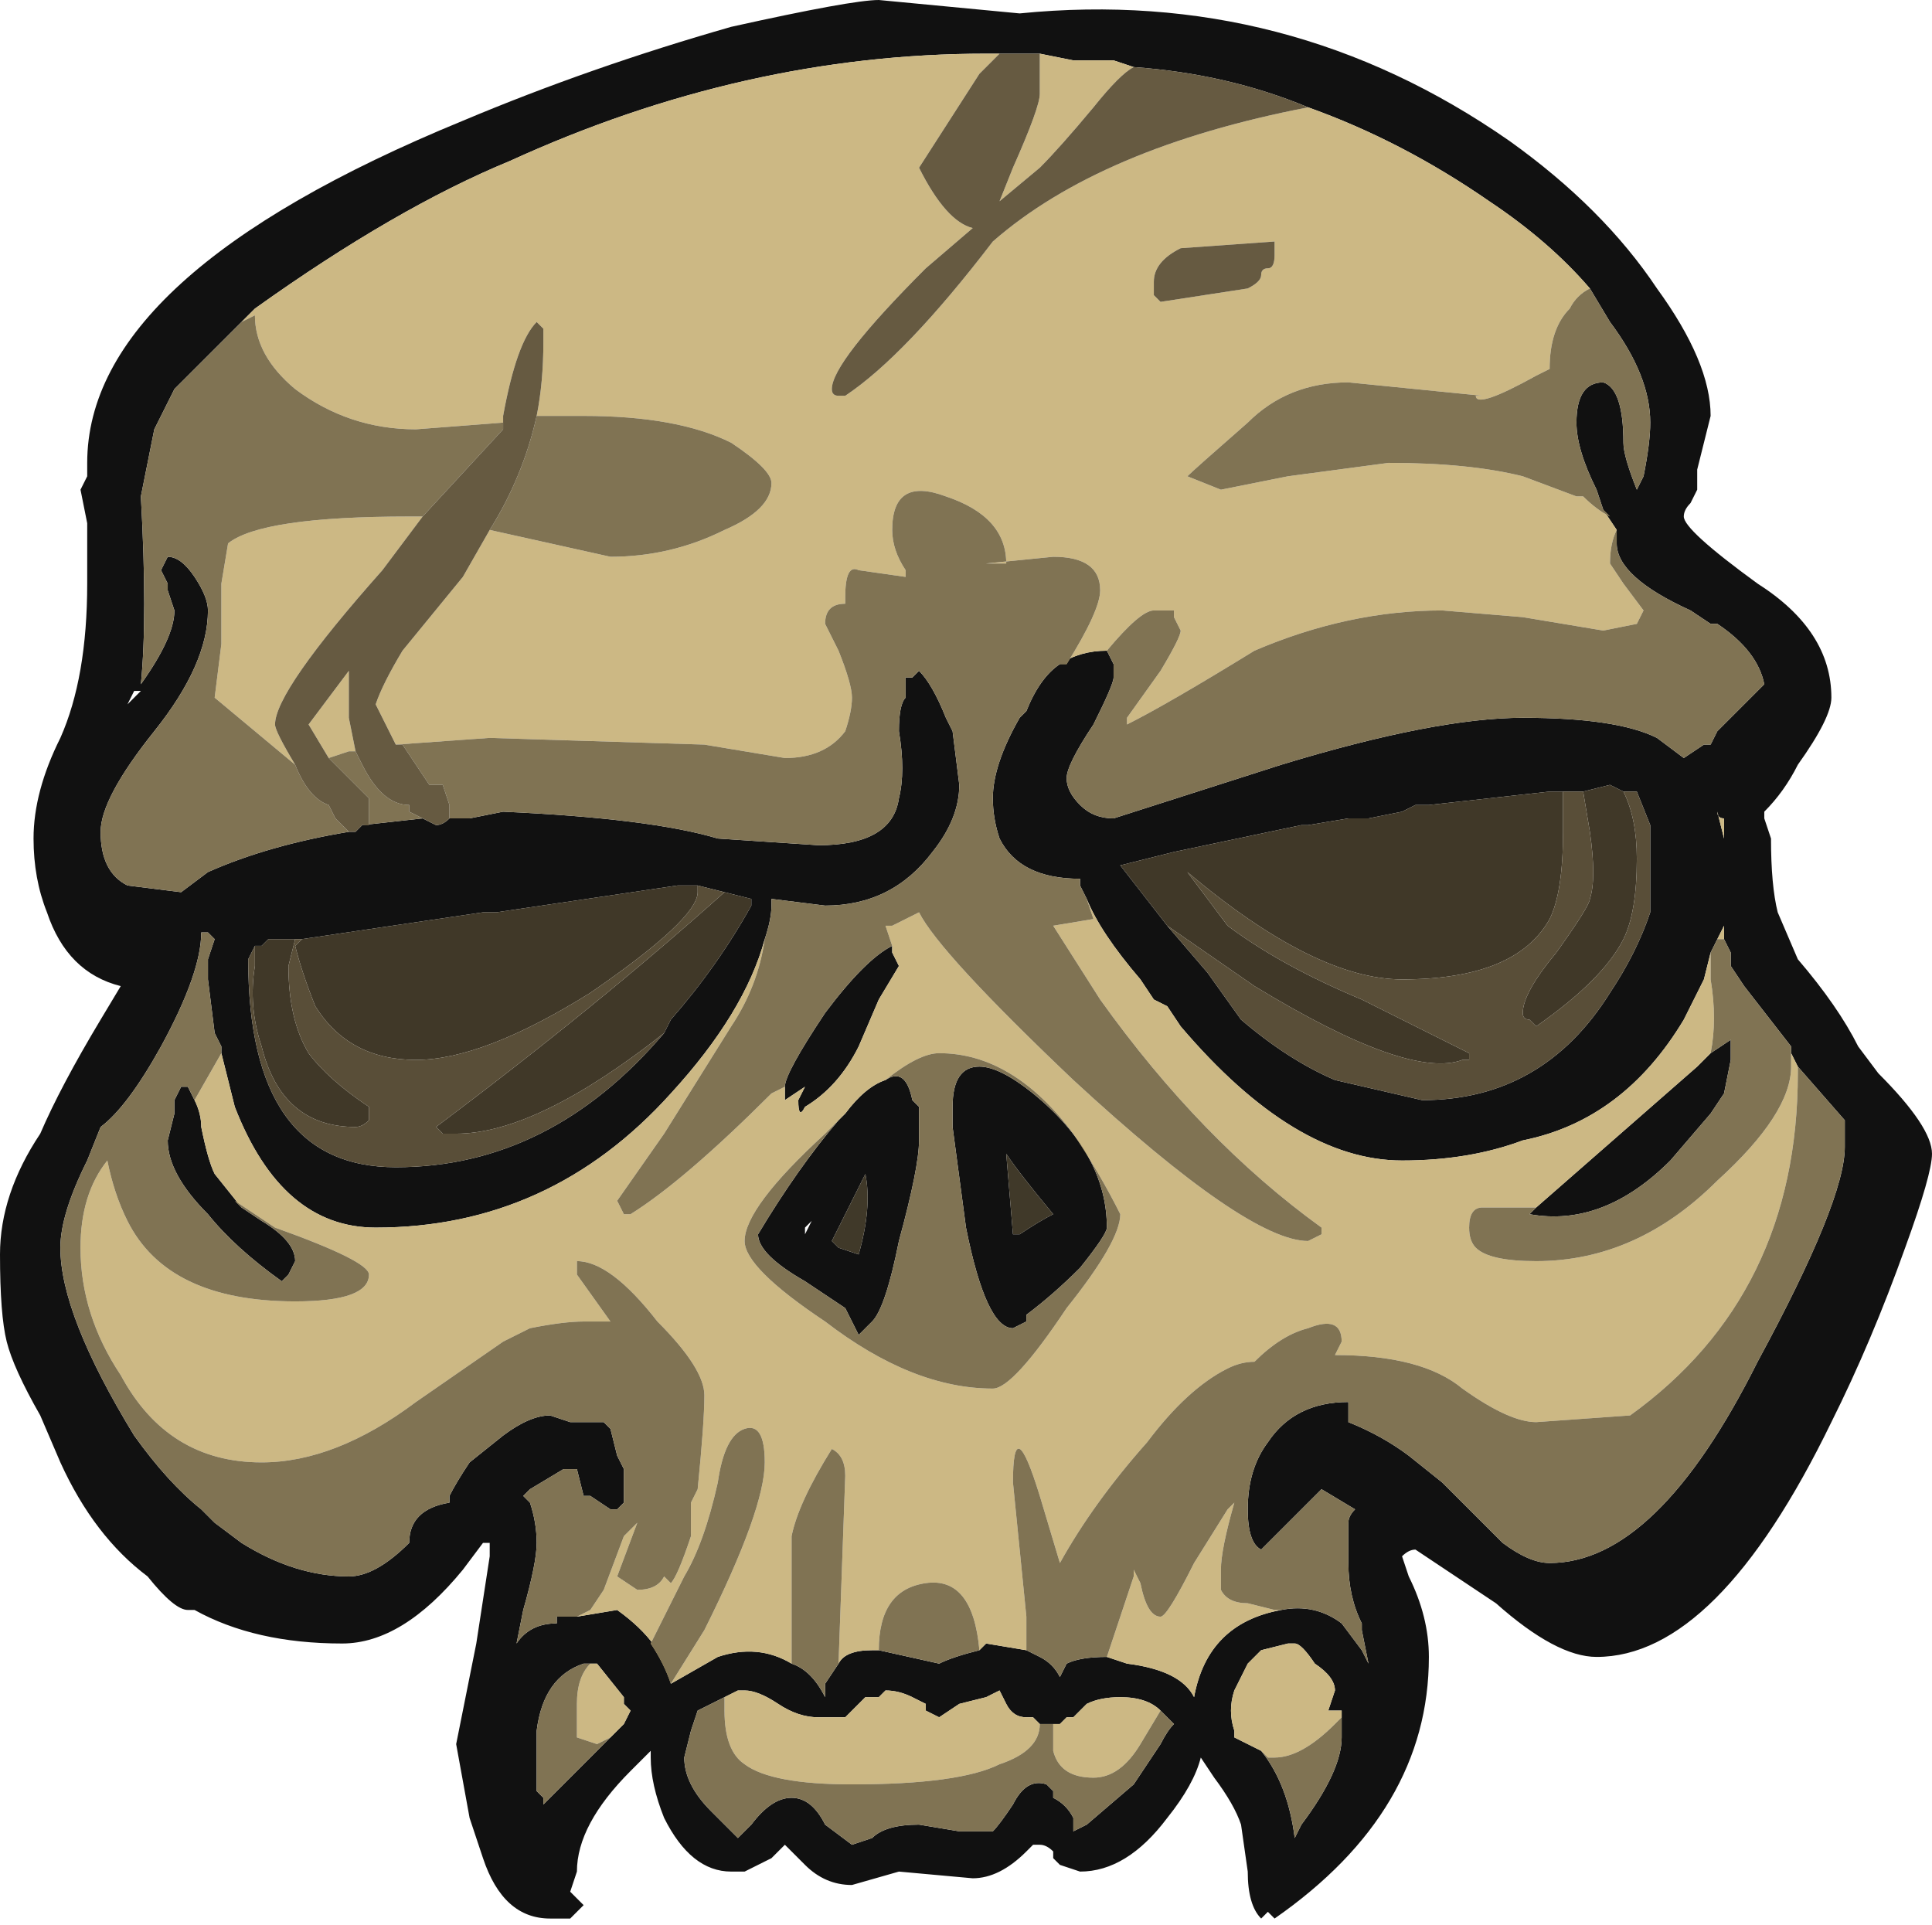 <?xml version="1.0" encoding="UTF-8" standalone="no"?>
<svg xmlns:ffdec="https://www.free-decompiler.com/flash" xmlns:xlink="http://www.w3.org/1999/xlink" ffdec:objectType="frame" height="100.45px" width="100.8px" xmlns="http://www.w3.org/2000/svg">
  <g transform="matrix(1.0, 0.0, 0.0, 1.0, 48.3, 49.7)">
    <use ffdec:characterId="358" height="14.35" transform="matrix(7.0, 0.0, 0.0, 7.0, -48.3, -49.7)" width="14.4" xlink:href="#shape0"/>
  </g>
  <defs>
    <g id="shape0" transform="matrix(1.0, 0.0, 0.0, 1.0, 6.9, 7.1)">
      <path d="M4.95 -4.95 Q4.65 -5.3 4.2 -5.6 3.55 -6.05 2.85 -6.3 2.25 -6.55 1.55 -6.6 L1.4 -6.65 1.1 -6.65 0.85 -6.7 0.55 -6.7 0.45 -6.7 Q-1.35 -6.7 -3.1 -5.9 -3.95 -5.55 -5.0 -4.8 L-5.1 -4.7 -5.6 -4.2 -5.75 -3.9 -5.85 -3.4 Q-5.8 -2.5 -5.85 -2.0 -5.6 -2.35 -5.6 -2.55 L-5.65 -2.7 -5.65 -2.75 -5.7 -2.85 -5.65 -2.95 Q-5.55 -2.95 -5.45 -2.8 -5.35 -2.65 -5.35 -2.55 -5.35 -2.15 -5.75 -1.65 -6.15 -1.15 -6.15 -0.9 -6.15 -0.6 -5.95 -0.5 L-5.55 -0.45 -5.35 -0.6 Q-4.9 -0.8 -4.3 -0.9 L-4.25 -0.9 -4.2 -0.95 -3.75 -1.0 -3.65 -0.95 Q-3.6 -0.95 -3.55 -1.0 L-3.4 -1.0 -3.15 -1.05 Q-2.05 -1.0 -1.55 -0.85 L-0.8 -0.8 Q-0.25 -0.8 -0.2 -1.15 -0.15 -1.35 -0.2 -1.65 -0.2 -1.85 -0.15 -1.9 L-0.15 -2.05 -0.1 -2.05 -0.05 -2.1 Q0.05 -2.0 0.15 -1.75 L0.2 -1.65 0.25 -1.25 Q0.25 -1.0 0.05 -0.75 -0.25 -0.35 -0.75 -0.35 L-1.15 -0.4 -1.15 -0.35 Q-1.15 -0.25 -1.2 -0.1 -1.35 0.45 -1.9 1.05 -2.8 2.05 -4.1 2.05 -4.8 2.05 -5.15 1.15 L-5.25 0.75 -5.25 0.7 -5.3 0.6 -5.35 0.2 -5.35 0.05 -5.3 -0.1 -5.35 -0.15 -5.4 -0.15 Q-5.4 0.15 -5.7 0.7 -5.95 1.15 -6.15 1.3 L-6.25 1.55 Q-6.45 1.95 -6.45 2.2 -6.45 2.7 -5.9 3.6 -5.65 3.95 -5.4 4.15 L-5.3 4.25 -5.1 4.4 Q-4.7 4.65 -4.3 4.65 -4.1 4.65 -3.85 4.4 -3.85 4.15 -3.55 4.1 L-3.55 4.05 Q-3.5 3.95 -3.4 3.8 L-3.15 3.6 Q-2.95 3.45 -2.8 3.45 L-2.65 3.5 -2.4 3.5 -2.35 3.55 -2.3 3.75 -2.25 3.85 -2.25 4.1 -2.3 4.15 -2.35 4.15 -2.5 4.05 -2.55 4.05 -2.6 3.85 -2.7 3.85 -2.95 4.0 -3.0 4.05 -2.95 4.1 Q-2.9 4.25 -2.9 4.4 -2.9 4.55 -3.0 4.9 L-3.05 5.15 Q-2.95 5.0 -2.75 5.0 L-2.75 4.95 -2.6 4.95 -2.3 4.9 Q-1.95 5.15 -1.9 5.45 L-1.55 5.25 Q-1.25 5.15 -1.0 5.3 -0.85 5.35 -0.75 5.55 L-0.75 5.45 -0.65 5.3 Q-0.6 5.2 -0.4 5.2 L-0.35 5.2 0.1 5.3 Q0.2 5.25 0.4 5.2 L0.45 5.15 0.75 5.2 0.85 5.25 Q0.95 5.3 1.0 5.4 L1.05 5.3 Q1.15 5.25 1.35 5.25 L1.5 5.3 Q1.9 5.35 2.0 5.55 2.1 5.0 2.65 4.9 2.9 4.85 3.1 5.0 L3.25 5.2 3.3 5.3 3.25 5.05 3.25 5.0 Q3.15 4.8 3.15 4.55 3.15 4.3 3.15 4.25 3.15 4.2 3.2 4.15 L2.95 4.0 2.5 4.45 Q2.4 4.4 2.4 4.15 2.4 3.85 2.55 3.65 2.75 3.35 3.15 3.35 L3.15 3.5 Q3.4 3.6 3.6 3.75 L3.85 3.95 4.3 4.4 Q4.5 4.55 4.65 4.55 5.45 4.55 6.2 3.05 6.85 1.85 6.85 1.45 L6.85 1.25 6.5 0.85 6.45 0.75 6.45 0.7 6.1 0.25 6.0 0.1 6.0 0.0 5.95 -0.1 Q5.95 -0.15 5.95 -0.2 L5.9 -0.1 5.85 0.0 5.8 0.2 5.65 0.5 Q5.2 1.25 4.45 1.4 4.05 1.55 3.55 1.55 2.75 1.55 1.9 0.55 L1.8 0.4 1.7 0.35 1.6 0.2 Q1.3 -0.15 1.2 -0.4 L1.15 -0.5 1.15 -0.55 Q0.7 -0.55 0.55 -0.85 0.5 -1.0 0.5 -1.15 0.5 -1.4 0.7 -1.75 L0.75 -1.8 Q0.85 -2.05 1.0 -2.15 1.15 -2.25 1.35 -2.25 L1.4 -2.15 1.4 -2.05 Q1.4 -2.0 1.25 -1.7 1.05 -1.4 1.05 -1.3 1.05 -1.2 1.15 -1.1 1.25 -1.0 1.4 -1.0 L2.65 -1.4 Q3.8 -1.75 4.45 -1.75 5.15 -1.75 5.45 -1.6 L5.65 -1.45 5.8 -1.55 5.85 -1.55 5.9 -1.65 6.25 -2.0 Q6.2 -2.25 5.9 -2.45 L5.85 -2.45 5.7 -2.55 Q5.15 -2.8 5.15 -3.05 L5.15 -3.15 5.05 -3.3 5.0 -3.45 Q4.85 -3.75 4.85 -3.95 4.85 -4.25 5.05 -4.25 5.2 -4.2 5.2 -3.8 5.2 -3.7 5.3 -3.45 L5.35 -3.55 Q5.4 -3.8 5.4 -3.95 5.4 -4.3 5.1 -4.7 L4.95 -4.95 M5.75 -3.55 L5.75 -3.45 5.7 -3.35 Q5.65 -3.3 5.65 -3.25 5.65 -3.15 6.2 -2.75 6.75 -2.4 6.75 -1.9 6.75 -1.75 6.5 -1.4 6.4 -1.2 6.25 -1.05 L6.25 -1.0 6.3 -0.85 Q6.3 -0.5 6.35 -0.3 L6.5 0.05 Q6.8 0.4 6.95 0.7 L7.1 0.9 Q7.5 1.3 7.5 1.5 7.5 1.65 7.3 2.2 7.05 2.9 6.75 3.5 5.9 5.25 5.0 5.25 4.7 5.25 4.25 4.85 L3.65 4.45 Q3.6 4.45 3.55 4.5 L3.6 4.65 Q3.75 4.95 3.75 5.25 3.75 6.4 2.6 7.2 L2.55 7.15 2.5 7.2 Q2.4 7.1 2.4 6.85 L2.35 6.5 Q2.3 6.35 2.15 6.15 L2.05 6.0 Q2.0 6.2 1.8 6.45 1.5 6.85 1.15 6.85 L1.0 6.8 0.95 6.75 Q0.95 6.8 0.95 6.75 L0.95 6.7 Q0.9 6.65 0.85 6.65 L0.8 6.65 0.75 6.7 Q0.55 6.9 0.35 6.9 L-0.2 6.85 -0.55 6.95 Q-0.75 6.95 -0.9 6.8 L-1.05 6.65 -1.15 6.75 -1.35 6.85 -1.45 6.85 Q-1.75 6.85 -1.95 6.45 -2.05 6.2 -2.05 6.0 L-2.05 5.95 -2.2 6.1 Q-2.6 6.5 -2.6 6.85 L-2.65 7.0 -2.55 7.1 -2.65 7.2 -2.8 7.2 Q-3.15 7.2 -3.3 6.75 -3.35 6.6 -3.4 6.45 L-3.5 5.9 -3.35 5.15 -3.25 4.5 -3.25 4.4 -3.3 4.4 -3.45 4.6 Q-3.9 5.15 -4.35 5.15 -5.0 5.15 -5.45 4.9 L-5.5 4.9 Q-5.6 4.9 -5.8 4.65 -6.2 4.35 -6.45 3.8 L-6.6 3.45 Q-6.8 3.1 -6.85 2.9 -6.9 2.7 -6.9 2.25 -6.9 1.8 -6.6 1.35 -6.45 1.0 -6.15 0.5 L-6.0 0.25 Q-6.4 0.15 -6.55 -0.3 -6.65 -0.55 -6.65 -0.85 -6.65 -1.2 -6.45 -1.6 -6.25 -2.05 -6.25 -2.75 L-6.25 -3.2 -6.3 -3.45 -6.25 -3.55 -6.25 -3.65 Q-6.25 -5.05 -3.45 -6.2 -2.5 -6.6 -1.45 -6.9 -0.55 -7.1 -0.35 -7.1 L0.7 -7.0 Q2.7 -7.2 4.35 -6.05 5.05 -5.55 5.45 -4.95 5.85 -4.4 5.85 -4.0 L5.75 -3.6 5.75 -3.55 M-1.05 1.0 Q-1.05 0.9 -0.75 0.45 -0.45 0.05 -0.25 -0.05 L-0.25 0.0 -0.2 0.1 -0.35 0.35 -0.5 0.7 Q-0.65 1.0 -0.9 1.15 -0.95 1.25 -0.95 1.1 L-0.9 1.0 -1.05 1.1 -1.05 1.0 M3.3 5.3 L3.3 5.3 M4.65 -1.2 L3.75 -1.1 3.65 -1.1 3.55 -1.05 3.3 -1.0 3.15 -1.0 2.85 -0.95 2.8 -0.95 1.85 -0.75 1.45 -0.65 1.8 -0.2 2.1 0.15 2.35 0.5 Q2.7 0.8 3.05 0.95 L3.7 1.1 Q4.6 1.1 5.1 0.3 5.3 0.0 5.4 -0.3 L5.4 -0.95 5.3 -1.2 5.2 -1.2 5.1 -1.25 4.9 -1.2 4.65 -1.2 M5.95 -1.0 Q5.9 -1.0 5.9 -1.05 L5.95 -0.85 5.95 -1.0 M5.85 0.75 L6.0 0.65 6.0 0.8 5.95 1.05 5.85 1.2 5.55 1.55 Q5.05 2.05 4.5 1.95 L4.55 1.9 5.75 0.85 5.85 0.75 M0.2 1.25 L0.2 1.15 Q0.2 0.85 0.4 0.85 0.55 0.85 0.8 1.05 1.35 1.5 1.35 2.05 1.35 2.1 1.15 2.35 0.95 2.55 0.75 2.7 L0.75 2.75 0.65 2.8 Q0.45 2.8 0.3 2.05 L0.2 1.3 0.2 1.25 M-0.3 0.95 Q-0.15 0.85 -0.1 1.1 L-0.05 1.15 -0.05 1.25 -0.05 1.4 Q-0.05 1.6 -0.2 2.15 -0.3 2.65 -0.4 2.75 L-0.5 2.85 -0.6 2.65 -0.9 2.45 Q-1.25 2.25 -1.25 2.1 -0.95 1.6 -0.65 1.25 L-0.6 1.2 Q-0.45 1.0 -0.3 0.95 M0.7 2.1 Q0.85 2.0 0.95 1.95 0.7 1.65 0.6 1.5 L0.65 2.1 0.7 2.1 M3.1 5.65 L3.0 5.65 3.05 5.5 Q3.05 5.4 2.9 5.3 2.8 5.15 2.75 5.15 L2.7 5.15 2.5 5.2 Q2.45 5.25 2.4 5.3 L2.3 5.5 Q2.25 5.65 2.3 5.8 L2.3 5.85 2.5 5.95 Q2.7 6.2 2.75 6.6 L2.8 6.5 Q3.1 6.1 3.1 5.85 L3.1 5.65 M1.75 5.65 Q1.65 5.55 1.45 5.55 1.3 5.55 1.2 5.6 L1.1 5.7 1.05 5.7 1.0 5.75 Q1.05 5.75 0.95 5.75 L0.85 5.75 0.8 5.7 0.75 5.7 Q0.65 5.7 0.6 5.6 L0.55 5.5 0.45 5.55 0.25 5.6 0.1 5.7 0.0 5.65 0.0 5.6 -0.1 5.55 Q-0.2 5.5 -0.3 5.5 L-0.35 5.55 -0.45 5.55 -0.6 5.7 -0.8 5.7 Q-0.95 5.7 -1.1 5.6 -1.25 5.5 -1.35 5.5 L-1.4 5.5 -1.5 5.55 Q-1.6 5.6 -1.7 5.65 L-1.75 5.8 -1.8 6.0 Q-1.8 6.2 -1.6 6.4 L-1.4 6.6 -1.3 6.5 Q-1.15 6.3 -1.0 6.3 -0.85 6.3 -0.75 6.5 L-0.55 6.65 -0.4 6.6 Q-0.3 6.5 -0.05 6.5 L0.25 6.55 0.5 6.55 Q0.55 6.5 0.65 6.35 0.75 6.15 0.9 6.2 L0.95 6.25 0.95 6.3 Q1.05 6.35 1.1 6.45 L1.1 6.55 1.2 6.5 1.55 6.2 1.75 5.9 Q1.8 5.8 1.85 5.75 L1.75 5.65 M-5.95 -1.85 L-5.85 -1.95 -5.9 -1.95 -5.95 -1.85 M-4.7 -0.1 L-4.9 -0.1 -4.95 -0.05 -5.0 -0.05 -5.05 0.05 Q-5.05 1.6 -3.95 1.6 -2.8 1.6 -1.95 0.6 L-1.9 0.5 Q-1.55 0.1 -1.3 -0.35 L-1.3 -0.4 -1.5 -0.45 -1.7 -0.5 -1.85 -0.5 -3.2 -0.3 -3.3 -0.3 -4.65 -0.1 -4.7 -0.1 M-5.1 1.9 L-4.95 2.0 Q-4.7 2.15 -4.7 2.3 L-4.75 2.4 -4.8 2.45 Q-5.15 2.2 -5.35 1.95 -5.65 1.65 -5.65 1.4 L-5.6 1.2 -5.6 1.1 -5.55 1.0 -5.5 1.0 -5.45 1.1 Q-5.4 1.2 -5.4 1.3 -5.35 1.55 -5.3 1.65 L-5.1 1.9 M-0.65 2.2 L-0.5 2.25 Q-0.4 1.9 -0.45 1.65 L-0.7 2.15 -0.65 2.2 M-0.9 2.05 L-0.9 2.1 -0.85 2.0 -0.9 2.05 M-2.5 5.3 L-2.55 5.3 Q-2.85 5.4 -2.9 5.8 L-2.9 6.25 -2.85 6.3 -2.85 6.35 -2.35 5.85 -2.25 5.75 -2.2 5.65 -2.25 5.6 -2.25 5.55 -2.45 5.3 -2.5 5.3" fill="#111111" fill-rule="evenodd" stroke="none"/>
      <path d="M4.95 -4.95 Q4.85 -4.9 4.8 -4.8 4.65 -4.65 4.65 -4.35 L4.55 -4.3 Q4.1 -4.05 4.1 -4.15 L4.15 -4.15 3.15 -4.25 Q2.7 -4.25 2.4 -3.95 2.0 -3.6 1.95 -3.55 L2.2 -3.45 2.7 -3.55 3.45 -3.65 Q4.05 -3.65 4.45 -3.55 L4.85 -3.4 4.9 -3.4 Q5.0 -3.3 5.1 -3.25 L5.05 -3.3 5.15 -3.15 Q5.1 -3.05 5.1 -2.9 L5.2 -2.75 5.35 -2.55 5.3 -2.45 5.05 -2.4 4.45 -2.5 3.85 -2.55 Q3.15 -2.55 2.45 -2.25 1.8 -1.85 1.5 -1.7 L1.5 -1.75 1.75 -2.1 Q1.9 -2.35 1.9 -2.4 L1.85 -2.5 1.85 -2.55 1.7 -2.55 Q1.6 -2.55 1.35 -2.25 1.15 -2.25 1.0 -2.15 L1.05 -2.15 Q1.3 -2.55 1.3 -2.7 1.3 -2.95 0.95 -2.95 L0.45 -2.9 0.6 -2.9 Q0.6 -3.25 0.15 -3.4 -0.25 -3.55 -0.25 -3.15 -0.25 -3.0 -0.15 -2.85 L-0.15 -2.8 -0.5 -2.85 Q-0.6 -2.9 -0.6 -2.65 L-0.6 -2.6 Q-0.75 -2.6 -0.75 -2.45 L-0.65 -2.25 Q-0.55 -2.0 -0.55 -1.9 -0.55 -1.8 -0.6 -1.65 -0.75 -1.45 -1.05 -1.45 L-1.65 -1.55 -3.25 -1.6 -3.95 -1.55 -4.1 -1.85 Q-4.05 -2.0 -3.9 -2.25 L-3.45 -2.8 -3.25 -3.15 -2.35 -2.95 Q-1.9 -2.95 -1.5 -3.15 -1.15 -3.3 -1.15 -3.5 -1.15 -3.6 -1.45 -3.8 -1.85 -4.0 -2.55 -4.0 L-2.9 -4.0 Q-2.85 -4.25 -2.85 -4.55 L-2.85 -4.65 -2.9 -4.7 Q-3.05 -4.55 -3.15 -4.0 L-3.15 -3.95 -3.8 -3.9 Q-4.3 -3.9 -4.7 -4.2 -5.0 -4.45 -5.0 -4.75 L-5.1 -4.7 -5.0 -4.8 Q-3.95 -5.55 -3.1 -5.9 -1.35 -6.7 0.45 -6.7 L0.55 -6.7 0.4 -6.55 -0.05 -5.85 Q0.15 -5.45 0.35 -5.4 L0.0 -5.1 Q-0.7 -4.4 -0.7 -4.2 -0.7 -4.15 -0.65 -4.15 L-0.6 -4.15 Q-0.15 -4.45 0.5 -5.3 1.3 -6.0 2.85 -6.3 3.55 -6.05 4.2 -5.6 4.65 -5.3 4.95 -4.95 M1.55 -6.6 Q1.45 -6.55 1.25 -6.3 1.0 -6.0 0.85 -5.85 L0.55 -5.6 0.65 -5.85 Q0.85 -6.3 0.85 -6.4 L0.85 -6.7 1.1 -6.65 1.4 -6.65 1.55 -6.6 M2.6 -5.25 L2.6 -5.3 1.9 -5.25 Q1.7 -5.15 1.7 -5.0 L1.7 -4.9 1.75 -4.85 2.4 -4.95 Q2.5 -5.0 2.5 -5.05 2.5 -5.1 2.55 -5.1 2.6 -5.1 2.6 -5.2 L2.6 -5.25 M5.9 -2.45 L5.85 -2.45 5.9 -2.45 M-1.2 -0.1 Q-1.25 0.25 -1.45 0.55 L-1.95 1.35 -2.3 1.85 -2.25 1.95 -2.2 1.95 Q-1.8 1.7 -1.15 1.05 L-1.05 1.0 -1.05 1.1 -0.9 1.0 -0.95 1.1 Q-0.95 1.25 -0.9 1.15 -0.65 1.0 -0.5 0.7 L-0.35 0.35 -0.2 0.1 -0.25 0.0 -0.25 -0.05 -0.3 -0.2 -0.25 -0.2 -0.05 -0.3 Q0.1 0.0 1.1 0.95 2.4 2.15 2.85 2.15 L2.95 2.1 2.95 2.05 Q2.05 1.4 1.3 0.35 L0.95 -0.2 1.25 -0.25 1.2 -0.4 Q1.3 -0.15 1.6 0.2 L1.7 0.35 1.8 0.4 1.9 0.55 Q2.75 1.55 3.55 1.55 4.05 1.55 4.45 1.4 5.2 1.25 5.65 0.5 L5.8 0.2 5.85 0.0 5.85 0.2 Q5.9 0.5 5.85 0.75 L5.75 0.85 4.55 1.9 4.15 1.9 Q4.05 1.9 4.05 2.05 4.05 2.15 4.1 2.2 4.2 2.3 4.55 2.3 5.3 2.3 5.9 1.7 6.45 1.2 6.45 0.85 L6.45 0.7 6.45 0.75 6.5 0.85 6.5 0.9 Q6.5 2.55 5.25 3.45 L4.55 3.5 Q4.35 3.5 4.0 3.25 3.7 3.0 3.05 3.0 L3.1 2.9 Q3.1 2.7 2.85 2.8 2.65 2.85 2.45 3.05 2.35 3.05 2.25 3.1 1.95 3.25 1.65 3.65 1.25 4.1 1.0 4.55 L0.85 4.05 Q0.65 3.4 0.65 3.95 L0.75 4.95 0.75 5.2 0.45 5.15 0.4 5.2 Q0.35 4.65 0.0 4.7 -0.35 4.75 -0.35 5.2 L-0.4 5.2 Q-0.6 5.2 -0.65 5.3 L-0.6 3.9 Q-0.6 3.75 -0.7 3.7 -0.95 4.1 -1.0 4.35 L-1.0 5.3 Q-1.25 5.15 -1.55 5.25 L-1.9 5.45 Q-1.95 5.15 -2.3 4.9 L-2.6 4.95 -2.5 4.9 -2.4 4.75 -2.25 4.35 -2.15 4.25 -2.3 4.65 -2.15 4.75 Q-2.0 4.75 -1.95 4.65 L-1.9 4.7 Q-1.85 4.65 -1.75 4.35 -1.75 4.25 -1.75 4.15 L-1.75 4.1 -1.7 4.0 Q-1.65 3.5 -1.65 3.3 -1.65 3.1 -2.0 2.75 -2.35 2.3 -2.6 2.3 L-2.6 2.4 -2.35 2.75 -2.55 2.75 Q-2.7 2.75 -2.95 2.8 L-3.15 2.9 -3.8 3.35 Q-4.4 3.8 -4.95 3.8 -5.65 3.8 -6.0 3.15 -6.3 2.7 -6.3 2.2 -6.3 1.8 -6.1 1.55 -6.05 1.8 -5.95 2.0 -5.65 2.6 -4.7 2.6 -4.15 2.6 -4.15 2.4 -4.15 2.3 -4.85 2.05 L-5.15 1.85 -5.1 1.9 -5.3 1.65 Q-5.35 1.55 -5.4 1.3 -5.4 1.2 -5.45 1.1 L-5.25 0.75 -5.15 1.15 Q-4.8 2.05 -4.1 2.05 -2.8 2.05 -1.9 1.05 -1.35 0.45 -1.2 -0.1 M5.9 -0.1 L5.95 -0.2 Q5.95 -0.15 5.95 -0.1 L5.9 -0.1 M3.3 5.3 L3.3 5.3 M2.65 4.9 Q2.1 5.0 2.0 5.55 1.9 5.35 1.5 5.3 L1.35 5.25 Q1.45 4.95 1.55 4.65 L1.55 4.6 1.6 4.7 Q1.65 4.95 1.75 4.95 1.8 4.95 2.0 4.55 L2.25 4.15 2.3 4.1 Q2.2 4.45 2.2 4.6 L2.2 4.75 Q2.25 4.85 2.4 4.85 L2.6 4.9 2.65 4.9 M-2.35 3.55 L-2.4 3.5 -2.35 3.55 M5.95 -1.0 L5.95 -0.85 5.9 -1.05 Q5.9 -1.0 5.95 -1.0 M-0.6 1.2 L-0.75 1.35 Q-1.35 1.9 -1.35 2.15 -1.35 2.35 -0.75 2.75 -0.1 3.25 0.5 3.25 0.65 3.25 1.05 2.65 1.45 2.15 1.45 1.95 1.3 1.65 1.1 1.35 0.65 0.75 0.1 0.75 -0.05 0.75 -0.3 0.95 -0.45 1.0 -0.6 1.2 M-0.05 1.15 L-0.05 1.25 -0.05 1.15 M2.5 5.95 L2.3 5.85 2.3 5.8 Q2.25 5.65 2.3 5.5 L2.4 5.3 Q2.45 5.25 2.5 5.2 L2.7 5.15 2.75 5.15 Q2.8 5.15 2.9 5.3 3.05 5.4 3.05 5.5 L3.0 5.65 3.1 5.65 3.1 5.7 3.05 5.75 Q2.8 6.0 2.6 6.0 L2.55 6.0 2.5 5.95 M0.95 5.75 Q1.05 5.75 1.0 5.75 L1.05 5.7 1.1 5.7 1.2 5.6 Q1.3 5.55 1.45 5.55 1.65 5.55 1.75 5.65 L1.6 5.9 Q1.45 6.15 1.25 6.15 1.0 6.15 0.95 5.95 L0.95 5.75 M-1.5 5.55 L-1.4 5.5 -1.35 5.5 Q-1.25 5.5 -1.1 5.6 -0.95 5.7 -0.8 5.7 L-0.6 5.7 -0.45 5.55 -0.35 5.55 -0.3 5.5 Q-0.2 5.5 -0.1 5.55 L0.0 5.6 0.0 5.65 0.1 5.7 0.25 5.6 0.45 5.55 0.55 5.5 0.6 5.6 Q0.65 5.7 0.75 5.7 L0.8 5.7 0.85 5.75 Q0.85 5.95 0.55 6.05 0.25 6.2 -0.55 6.2 -1.15 6.2 -1.35 6.05 -1.5 5.95 -1.5 5.65 L-1.5 5.55 M3.6 3.75 L3.6 3.75 M-4.7 -1.4 L-5.3 -1.9 -5.25 -2.3 -5.25 -2.75 -5.2 -3.05 Q-4.95 -3.25 -3.85 -3.25 L-3.75 -3.25 -4.05 -2.85 Q-4.85 -1.95 -4.85 -1.7 -4.85 -1.65 -4.7 -1.4 M-4.45 -1.45 L-4.6 -1.7 -4.3 -2.1 -4.3 -1.75 -4.25 -1.5 -4.3 -1.5 -4.45 -1.45 M-2.35 5.85 L-2.45 5.9 -2.6 5.85 -2.6 5.6 Q-2.6 5.4 -2.5 5.3 L-2.45 5.3 -2.25 5.55 -2.25 5.6 -2.2 5.65 -2.25 5.75 -2.35 5.85 M-1.2 3.8 Q-1.2 3.5 -1.35 3.55 -1.5 3.6 -1.55 3.95 -1.65 4.4 -1.8 4.65 L-2.05 5.15 Q-1.95 5.3 -1.9 5.45 L-1.65 5.05 Q-1.2 4.15 -1.2 3.8" fill="#ccb884" fill-rule="evenodd" stroke="none"/>
      <path d="M5.05 -3.3 L5.1 -3.25 Q5.0 -3.3 4.9 -3.4 L4.85 -3.4 4.45 -3.55 Q4.05 -3.65 3.45 -3.65 L2.7 -3.55 2.2 -3.45 1.95 -3.55 Q2.0 -3.6 2.4 -3.95 2.7 -4.25 3.15 -4.25 L4.15 -4.15 4.1 -4.15 Q4.1 -4.05 4.55 -4.3 L4.65 -4.35 Q4.65 -4.65 4.8 -4.8 4.85 -4.9 4.95 -4.95 L5.1 -4.7 Q5.4 -4.3 5.4 -3.95 5.4 -3.8 5.35 -3.55 L5.3 -3.45 Q5.2 -3.7 5.2 -3.8 5.2 -4.2 5.05 -4.25 4.85 -4.25 4.85 -3.95 4.85 -3.75 5.0 -3.45 L5.05 -3.3 M-5.1 -4.7 L-5.0 -4.75 Q-5.0 -4.45 -4.7 -4.2 -4.3 -3.9 -3.8 -3.9 L-3.15 -3.95 -3.15 -3.9 -3.75 -3.25 -3.85 -3.25 Q-4.95 -3.25 -5.2 -3.05 L-5.25 -2.75 -5.25 -2.3 -5.3 -1.9 -4.7 -1.4 Q-4.6 -1.15 -4.45 -1.1 L-4.4 -1.0 -4.3 -0.9 Q-4.9 -0.8 -5.35 -0.6 L-5.55 -0.45 -5.95 -0.5 Q-6.15 -0.6 -6.15 -0.9 -6.15 -1.15 -5.75 -1.65 -5.35 -2.15 -5.35 -2.55 -5.35 -2.65 -5.45 -2.8 -5.55 -2.95 -5.65 -2.95 L-5.7 -2.85 -5.65 -2.75 -5.65 -2.7 -5.6 -2.55 Q-5.6 -2.35 -5.85 -2.0 -5.8 -2.5 -5.85 -3.4 L-5.75 -3.9 -5.6 -4.2 -5.1 -4.7 M-2.9 -4.0 L-2.55 -4.0 Q-1.85 -4.0 -1.45 -3.8 -1.15 -3.6 -1.15 -3.5 -1.15 -3.3 -1.5 -3.15 -1.9 -2.95 -2.35 -2.95 L-3.25 -3.15 Q-3.0 -3.55 -2.9 -4.0 M-3.95 -1.55 L-3.25 -1.6 -1.65 -1.55 -1.05 -1.45 Q-0.75 -1.45 -0.6 -1.65 -0.55 -1.8 -0.55 -1.9 -0.55 -2.0 -0.65 -2.25 L-0.75 -2.45 Q-0.75 -2.6 -0.6 -2.6 L-0.6 -2.65 Q-0.6 -2.9 -0.5 -2.85 L-0.15 -2.8 -0.15 -2.85 Q-0.25 -3.0 -0.25 -3.15 -0.25 -3.55 0.15 -3.4 0.6 -3.25 0.6 -2.9 L0.45 -2.9 0.95 -2.95 Q1.3 -2.95 1.3 -2.7 1.3 -2.55 1.05 -2.15 L1.0 -2.15 Q0.85 -2.05 0.75 -1.8 L0.7 -1.75 Q0.5 -1.4 0.5 -1.15 0.5 -1.0 0.55 -0.85 0.7 -0.55 1.15 -0.55 L1.15 -0.5 1.2 -0.4 1.25 -0.25 0.95 -0.2 1.3 0.35 Q2.05 1.4 2.95 2.05 L2.95 2.1 2.85 2.15 Q2.4 2.15 1.1 0.95 0.1 0.0 -0.05 -0.3 L-0.25 -0.2 -0.3 -0.2 -0.25 -0.05 Q-0.45 0.05 -0.75 0.45 -1.05 0.9 -1.05 1.0 L-1.15 1.05 Q-1.8 1.7 -2.2 1.95 L-2.25 1.95 -2.3 1.85 -1.95 1.35 -1.45 0.55 Q-1.25 0.25 -1.2 -0.1 -1.15 -0.25 -1.15 -0.35 L-1.15 -0.4 -0.75 -0.35 Q-0.25 -0.35 0.05 -0.75 0.25 -1.0 0.25 -1.25 L0.2 -1.65 0.15 -1.75 Q0.05 -2.0 -0.05 -2.1 L-0.1 -2.05 -0.15 -2.05 -0.15 -1.9 Q-0.2 -1.85 -0.2 -1.65 -0.15 -1.35 -0.2 -1.15 -0.25 -0.8 -0.8 -0.8 L-1.55 -0.85 Q-2.05 -1.0 -3.15 -1.05 L-3.4 -1.0 -3.55 -1.0 -3.55 -1.1 -3.6 -1.25 -3.7 -1.25 -3.9 -1.55 -3.95 -1.55 M1.35 -2.25 Q1.6 -2.55 1.7 -2.55 L1.85 -2.55 1.85 -2.5 1.9 -2.4 Q1.9 -2.35 1.75 -2.1 L1.5 -1.75 1.5 -1.7 Q1.8 -1.85 2.45 -2.25 3.15 -2.55 3.85 -2.55 L4.45 -2.5 5.05 -2.4 5.3 -2.45 5.35 -2.55 5.2 -2.75 5.1 -2.9 Q5.1 -3.05 5.15 -3.15 L5.15 -3.05 Q5.15 -2.8 5.7 -2.55 L5.85 -2.45 5.9 -2.45 Q6.2 -2.25 6.25 -2.0 L5.9 -1.65 5.85 -1.55 5.8 -1.55 5.65 -1.45 5.45 -1.6 Q5.15 -1.75 4.45 -1.75 3.8 -1.75 2.65 -1.4 L1.4 -1.0 Q1.25 -1.0 1.15 -1.1 1.05 -1.2 1.05 -1.3 1.05 -1.4 1.25 -1.7 1.4 -2.0 1.4 -2.05 L1.4 -2.15 1.35 -2.25 M5.85 0.0 L5.9 -0.1 5.95 -0.1 6.0 0.0 6.0 0.1 6.1 0.25 6.45 0.7 6.45 0.85 Q6.45 1.2 5.9 1.7 5.3 2.3 4.55 2.3 4.2 2.3 4.1 2.2 4.05 2.15 4.05 2.05 4.05 1.9 4.15 1.9 L4.55 1.9 4.5 1.95 Q5.05 2.05 5.55 1.55 L5.85 1.2 5.95 1.05 6.0 0.8 6.0 0.65 5.85 0.75 Q5.9 0.5 5.85 0.2 L5.85 0.0 M6.5 0.85 L6.85 1.25 6.85 1.45 Q6.85 1.85 6.2 3.05 5.45 4.55 4.65 4.55 4.5 4.55 4.3 4.4 L3.85 3.95 3.6 3.75 Q3.4 3.6 3.15 3.5 L3.15 3.35 Q2.75 3.35 2.55 3.65 2.4 3.85 2.4 4.15 2.4 4.4 2.5 4.45 L2.95 4.0 3.2 4.15 Q3.15 4.2 3.15 4.25 3.15 4.3 3.15 4.55 3.15 4.8 3.25 5.0 L3.25 5.05 3.3 5.3 3.25 5.2 3.1 5.0 Q2.9 4.85 2.65 4.9 L2.6 4.9 2.4 4.85 Q2.25 4.85 2.2 4.75 L2.2 4.6 Q2.2 4.45 2.3 4.1 L2.25 4.15 2.0 4.55 Q1.8 4.95 1.75 4.95 1.65 4.95 1.6 4.7 L1.55 4.6 1.55 4.65 Q1.45 4.95 1.35 5.25 1.15 5.25 1.05 5.3 L1.0 5.4 Q0.95 5.3 0.85 5.25 L0.75 5.2 0.75 4.95 0.65 3.95 Q0.65 3.4 0.85 4.05 L1.0 4.55 Q1.25 4.1 1.65 3.65 1.95 3.25 2.25 3.1 2.35 3.05 2.45 3.05 2.65 2.85 2.85 2.8 3.1 2.7 3.1 2.9 L3.05 3.0 Q3.7 3.0 4.0 3.25 4.35 3.5 4.55 3.5 L5.25 3.45 Q6.5 2.55 6.5 0.9 L6.5 0.85 M0.4 5.2 Q0.2 5.25 0.1 5.3 L-0.35 5.2 Q-0.35 4.75 0.0 4.7 0.35 4.65 0.4 5.2 M-0.65 5.3 L-0.75 5.45 -0.75 5.55 Q-0.85 5.35 -1.0 5.3 L-1.0 4.35 Q-0.95 4.1 -0.7 3.7 -0.6 3.75 -0.6 3.9 L-0.65 5.3 M-2.6 4.95 L-2.75 4.95 -2.75 5.0 Q-2.95 5.0 -3.05 5.15 L-3.0 4.9 Q-2.9 4.55 -2.9 4.4 -2.9 4.25 -2.95 4.1 L-3.0 4.05 -2.95 4.0 -2.7 3.85 -2.6 3.85 -2.55 4.05 -2.5 4.05 -2.35 4.15 -2.3 4.15 -2.25 4.1 -2.25 3.85 -2.3 3.75 -2.35 3.55 -2.4 3.5 -2.65 3.5 -2.8 3.45 Q-2.95 3.45 -3.15 3.6 L-3.4 3.8 Q-3.5 3.95 -3.55 4.05 L-3.55 4.1 Q-3.85 4.15 -3.85 4.4 -4.1 4.65 -4.3 4.65 -4.7 4.65 -5.1 4.4 L-5.3 4.25 -5.4 4.15 Q-5.65 3.95 -5.9 3.6 -6.45 2.7 -6.45 2.2 -6.45 1.95 -6.25 1.55 L-6.15 1.3 Q-5.95 1.15 -5.7 0.7 -5.4 0.15 -5.4 -0.15 L-5.35 -0.15 -5.3 -0.1 -5.35 0.05 -5.35 0.2 -5.3 0.6 -5.25 0.7 -5.25 0.75 -5.45 1.1 -5.5 1.0 -5.55 1.0 -5.6 1.1 -5.6 1.2 -5.65 1.4 Q-5.65 1.65 -5.35 1.95 -5.15 2.2 -4.8 2.45 L-4.75 2.4 -4.7 2.3 Q-4.7 2.15 -4.95 2.0 L-5.1 1.9 -5.15 1.85 -4.85 2.05 Q-4.15 2.3 -4.15 2.4 -4.15 2.6 -4.7 2.6 -5.65 2.6 -5.95 2.0 -6.05 1.8 -6.1 1.55 -6.3 1.8 -6.3 2.2 -6.3 2.7 -6.0 3.15 -5.65 3.8 -4.95 3.8 -4.4 3.8 -3.8 3.35 L-3.15 2.9 -2.95 2.8 Q-2.7 2.75 -2.55 2.75 L-2.35 2.75 -2.6 2.4 -2.6 2.3 Q-2.35 2.3 -2.0 2.75 -1.65 3.1 -1.65 3.3 -1.65 3.5 -1.7 4.0 L-1.75 4.1 -1.75 4.15 Q-1.75 4.25 -1.75 4.35 -1.85 4.65 -1.9 4.7 L-1.95 4.65 Q-2.0 4.75 -2.15 4.75 L-2.3 4.65 -2.15 4.25 -2.25 4.35 -2.4 4.75 -2.5 4.9 -2.6 4.95 M0.2 1.25 L0.2 1.3 0.3 2.05 Q0.45 2.8 0.65 2.8 L0.75 2.75 0.75 2.7 Q0.95 2.55 1.15 2.35 1.35 2.1 1.35 2.05 1.35 1.5 0.8 1.05 0.55 0.85 0.4 0.85 0.2 0.85 0.2 1.15 L0.2 1.25 M-0.3 0.95 Q-0.05 0.75 0.1 0.75 0.65 0.75 1.1 1.35 1.3 1.65 1.45 1.95 1.45 2.15 1.05 2.65 0.65 3.25 0.5 3.25 -0.1 3.25 -0.75 2.75 -1.35 2.35 -1.35 2.15 -1.35 1.9 -0.75 1.35 L-0.6 1.2 -0.65 1.25 Q-0.95 1.6 -1.25 2.1 -1.25 2.25 -0.9 2.45 L-0.6 2.65 -0.5 2.85 -0.4 2.75 Q-0.3 2.65 -0.2 2.15 -0.05 1.6 -0.05 1.4 L-0.05 1.25 -0.05 1.15 -0.1 1.1 Q-0.15 0.85 -0.3 0.95 M2.5 5.95 L2.55 6.0 2.6 6.0 Q2.8 6.0 3.05 5.75 L3.1 5.7 3.1 5.65 3.1 5.85 Q3.1 6.1 2.8 6.5 L2.75 6.6 Q2.7 6.2 2.5 5.95 M1.75 5.65 L1.85 5.75 Q1.8 5.8 1.75 5.9 L1.55 6.2 1.2 6.5 1.1 6.55 1.1 6.45 Q1.05 6.35 0.95 6.3 L0.95 6.25 0.9 6.2 Q0.75 6.15 0.65 6.35 0.55 6.5 0.5 6.55 L0.25 6.55 -0.05 6.5 Q-0.3 6.5 -0.4 6.6 L-0.55 6.65 -0.75 6.5 Q-0.85 6.3 -1.0 6.3 -1.15 6.3 -1.3 6.5 L-1.4 6.6 -1.6 6.4 Q-1.8 6.2 -1.8 6.0 L-1.75 5.8 -1.7 5.65 Q-1.6 5.6 -1.5 5.55 L-1.5 5.65 Q-1.5 5.95 -1.35 6.05 -1.15 6.2 -0.55 6.2 0.25 6.2 0.55 6.05 0.85 5.95 0.85 5.75 L0.95 5.75 0.95 5.95 Q1.0 6.15 1.25 6.15 1.45 6.15 1.6 5.9 L1.75 5.65 M3.6 3.75 L3.6 3.75 M-4.45 -1.45 L-4.3 -1.5 -4.25 -1.5 -4.2 -1.4 Q-4.05 -1.1 -3.85 -1.1 L-3.85 -1.05 -3.75 -1.0 -4.2 -0.95 -4.15 -0.95 Q-4.15 -1.0 -4.15 -1.05 L-4.15 -1.15 -4.45 -1.45 M-2.35 5.85 L-2.85 6.35 -2.85 6.3 -2.9 6.25 -2.9 5.8 Q-2.85 5.4 -2.55 5.3 L-2.5 5.3 Q-2.6 5.4 -2.6 5.6 L-2.6 5.85 -2.45 5.9 -2.35 5.85 M-2.25 5.6 L-2.2 5.65 -2.25 5.75 -2.2 5.65 -2.25 5.6 M-1.2 3.8 Q-1.2 4.15 -1.65 5.05 L-1.9 5.45 Q-1.95 5.3 -2.05 5.15 L-1.8 4.65 Q-1.65 4.4 -1.55 3.95 -1.5 3.6 -1.35 3.55 -1.2 3.5 -1.2 3.8" fill="#807353" fill-rule="evenodd" stroke="none"/>
      <path d="M0.7 2.1 L0.65 2.1 0.6 1.5 Q0.7 1.65 0.95 1.95 0.85 2.0 0.7 2.1 M-0.65 2.2 L-0.7 2.15 -0.45 1.65 Q-0.4 1.9 -0.5 2.25 L-0.65 2.2" fill="#403929" fill-rule="evenodd" stroke="none"/>
      <path d="M2.85 -6.3 Q1.3 -6.0 0.5 -5.3 -0.15 -4.45 -0.6 -4.15 L-0.65 -4.15 Q-0.7 -4.15 -0.7 -4.2 -0.7 -4.4 0.0 -5.1 L0.35 -5.4 Q0.15 -5.45 -0.05 -5.85 L0.4 -6.55 0.55 -6.7 0.85 -6.7 0.85 -6.4 Q0.85 -6.3 0.65 -5.85 L0.55 -5.6 0.85 -5.85 Q1.0 -6.0 1.25 -6.3 1.45 -6.55 1.55 -6.6 2.25 -6.55 2.85 -6.3 M-3.15 -3.95 L-3.15 -4.0 Q-3.05 -4.55 -2.9 -4.7 L-2.85 -4.65 -2.85 -4.55 Q-2.85 -4.25 -2.9 -4.0 -3.0 -3.55 -3.25 -3.15 L-3.45 -2.8 -3.9 -2.25 Q-4.05 -2.0 -4.1 -1.85 L-3.95 -1.55 -3.9 -1.55 -3.7 -1.25 -3.6 -1.25 -3.55 -1.1 -3.55 -1.0 Q-3.6 -0.95 -3.65 -0.95 L-3.75 -1.0 -3.85 -1.05 -3.85 -1.1 Q-4.05 -1.1 -4.2 -1.4 L-4.25 -1.5 -4.3 -1.75 -4.3 -2.1 -4.6 -1.7 -4.45 -1.45 -4.15 -1.15 -4.15 -1.05 Q-4.15 -1.0 -4.15 -0.95 L-4.2 -0.95 -4.25 -0.9 -4.3 -0.9 -4.4 -1.0 -4.45 -1.1 Q-4.6 -1.15 -4.7 -1.4 -4.85 -1.65 -4.85 -1.7 -4.85 -1.95 -4.05 -2.85 L-3.75 -3.25 -3.15 -3.9 -3.15 -3.95 M2.6 -5.25 L2.6 -5.2 Q2.6 -5.1 2.55 -5.1 2.5 -5.1 2.5 -5.05 2.5 -5.0 2.4 -4.95 L1.75 -4.85 1.7 -4.9 1.7 -5.0 Q1.7 -5.15 1.9 -5.25 L2.6 -5.3 2.6 -5.25" fill="#665a41" fill-rule="evenodd" stroke="none"/>
      <path d="M1.8 -0.2 L1.45 -0.65 1.85 -0.75 2.8 -0.95 2.85 -0.95 3.15 -1.0 3.3 -1.0 3.55 -1.05 3.65 -1.1 3.75 -1.1 4.65 -1.2 4.75 -1.2 4.75 -0.9 Q4.75 -0.45 4.65 -0.25 4.4 0.2 3.55 0.2 2.9 0.2 1.95 -0.6 L2.25 -0.2 Q2.65 0.1 3.25 0.35 L4.05 0.75 4.05 0.8 4.0 0.8 Q3.6 0.95 2.45 0.25 L1.8 -0.2 M4.9 -1.2 L5.1 -1.25 5.2 -1.2 Q5.3 -1.0 5.3 -0.7 5.3 -0.3 5.2 -0.1 5.05 0.2 4.55 0.55 L4.5 0.5 Q4.45 0.5 4.45 0.45 4.45 0.3 4.7 0.0 4.95 -0.35 4.95 -0.4 5.0 -0.55 4.95 -0.9 L4.9 -1.2 M-4.95 -0.05 L-4.9 -0.1 -4.7 -0.1 -4.75 0.1 Q-4.75 0.5 -4.6 0.75 -4.45 0.95 -4.15 1.15 L-4.15 1.25 Q-4.2 1.3 -4.25 1.3 -4.8 1.3 -4.95 0.7 -5.05 0.4 -5.0 0.1 L-5.0 -0.05 -4.95 -0.05 M-4.65 -0.1 L-3.3 -0.3 -3.2 -0.3 -1.85 -0.5 -1.7 -0.5 -1.7 -0.45 Q-1.7 -0.25 -2.5 0.3 -3.3 0.8 -3.8 0.8 -4.3 0.8 -4.55 0.4 -4.65 0.15 -4.7 -0.05 L-4.65 -0.1 M-1.5 -0.45 L-1.3 -0.4 -1.3 -0.35 Q-1.55 0.1 -1.9 0.5 L-1.95 0.6 Q-2.9 1.35 -3.5 1.35 L-3.6 1.35 -3.65 1.3 Q-2.45 0.4 -1.5 -0.45" fill="#403828" fill-rule="evenodd" stroke="none"/>
      <path d="M1.8 -0.2 L2.45 0.25 Q3.6 0.95 4.0 0.8 L4.05 0.8 4.05 0.75 3.25 0.35 Q2.65 0.1 2.25 -0.2 L1.95 -0.6 Q2.9 0.2 3.55 0.2 4.4 0.2 4.65 -0.25 4.75 -0.45 4.75 -0.9 L4.75 -1.2 4.65 -1.2 4.9 -1.2 4.95 -0.9 Q5.0 -0.55 4.95 -0.4 4.95 -0.35 4.7 0.0 4.45 0.3 4.45 0.45 4.45 0.5 4.5 0.5 L4.55 0.55 Q5.05 0.2 5.2 -0.1 5.3 -0.3 5.3 -0.7 5.3 -1.0 5.2 -1.2 L5.3 -1.2 5.4 -0.95 5.4 -0.3 Q5.3 0.0 5.1 0.3 4.6 1.1 3.7 1.1 L3.05 0.95 Q2.7 0.8 2.35 0.5 L2.1 0.15 1.8 -0.2 M-4.95 -0.05 L-5.0 -0.05 -5.0 0.1 Q-5.05 0.4 -4.95 0.7 -4.8 1.3 -4.25 1.3 -4.2 1.3 -4.15 1.25 L-4.15 1.15 Q-4.45 0.95 -4.6 0.75 -4.75 0.5 -4.75 0.1 L-4.7 -0.1 -4.65 -0.1 -4.7 -0.05 Q-4.65 0.15 -4.55 0.4 -4.3 0.8 -3.8 0.8 -3.3 0.8 -2.5 0.3 -1.7 -0.25 -1.7 -0.45 L-1.7 -0.5 -1.5 -0.45 Q-2.45 0.4 -3.65 1.3 L-3.6 1.35 -3.5 1.35 Q-2.9 1.35 -1.95 0.6 -2.8 1.6 -3.95 1.6 -5.05 1.6 -5.05 0.05 L-5.0 -0.05 -4.95 -0.05" fill="#594e38" fill-rule="evenodd" stroke="none"/>
    </g>
  </defs>
</svg>
